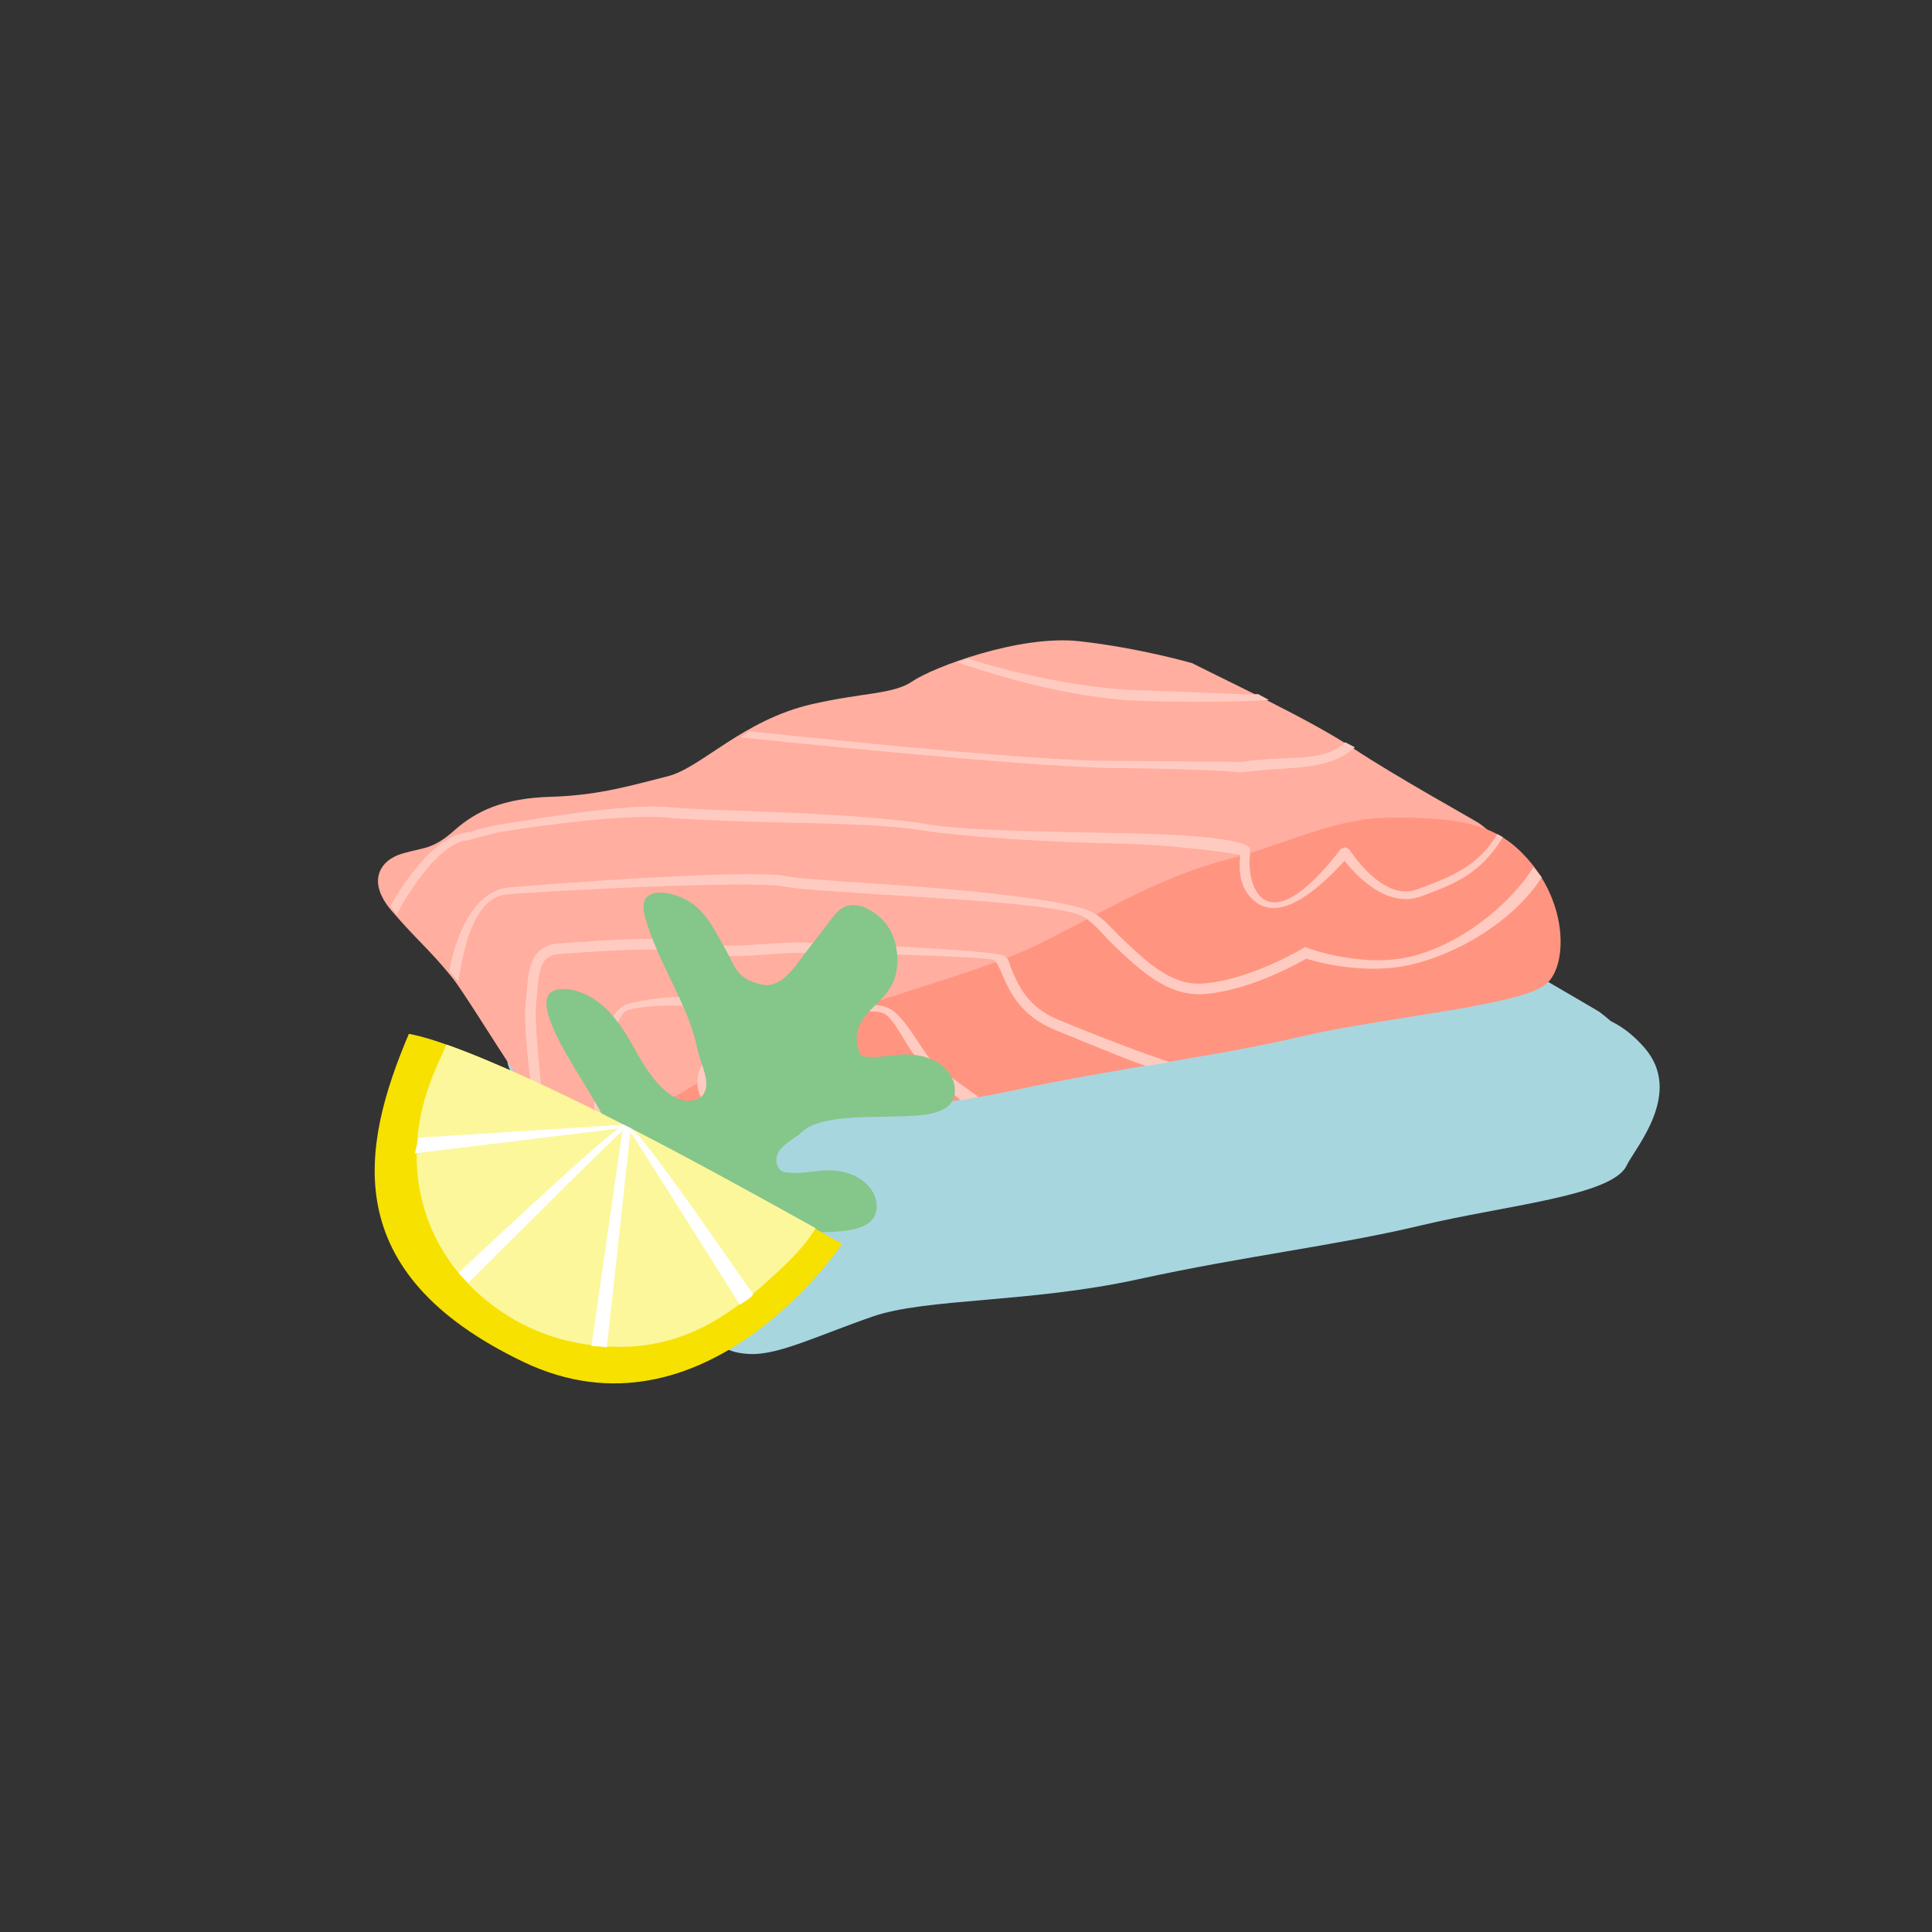 
<svg xmlns="http://www.w3.org/2000/svg" viewBox="0 0 760 760" width="760" height="760" style="width: 100%; height: 100%; transform: translate3d(0px, 0px, 0px);" preserveAspectRatio="xMidYMid meet"><rect x="0" y="0" width="760" height="760" fill="#333333" stroke="none"/><defs><clipPath id="__lottie_element_2517"><rect width="760" height="760" x="0" y="0"></rect></clipPath></defs><g clip-path="url(#__lottie_element_2517)"><g style="display: block;" transform="matrix(0,0,0,0,343.999,348)" opacity="1"><g opacity="1" transform="matrix(1,0,0,1,189.691,-1.996)"><path fill="rgb(209,240,246)" fill-opacity="1" d=" M53,-180 C-27.693,-179.122 -76.691,-183.004 -155,-138 C-233.999,-98.691 -342.691,-8.004 -276,147 C-252.181,202.359 -198.691,332.996 -72,299.001 C-37.993,289.876 34.309,280.996 188,131 C244.331,76.024 261.308,-16.004 228,-74 C204.519,-114.885 145.309,-181.004 53,-180z"></path></g></g><g style="display: block;" transform="matrix(1,0,0,1,195.885,323.587)" opacity="1"><g opacity="1" transform="matrix(1,0,0,1,233.427,104.826)"><path fill="rgb(168,214,223)" fill-opacity="1" d=" M-429.313,-428.413 C-429.313,-428.413 330.687,-428.413 330.687,-428.413 C330.687,-428.413 330.687,331.587 330.687,331.587 C330.687,331.587 -429.313,331.587 -429.313,331.587 C-429.313,331.587 -429.313,-428.413 -429.313,-428.413z M-429.313,331.587 C-429.313,331.587 330.687,331.587 330.687,331.587 C330.687,331.587 330.687,-428.413 330.687,-428.413 C330.687,-428.413 -429.313,-428.413 -429.313,-428.413 C-429.313,-428.413 -429.313,331.587 -429.313,331.587z M217.462,-16.392 C213.545,-20.849 209.43,-24.239 204.284,-26.758 C202.637,-28.176 200.96,-29.585 200.025,-30.236 C197.749,-31.822 167.642,-48.708 151.092,-59.895 C134.541,-71.081 104.099,-85.478 88.962,-93.299 C88.962,-93.299 68.598,-99.317 45.283,-101.947 C21.97,-104.576 -11.562,-91.527 -19.127,-86.25 C-26.692,-80.972 -36.817,-79.725 -56.895,-75.06 C-83.864,-68.795 -102.764,-57.582 -115.663,-54.318 C-128.562,-51.055 -140.184,-41.296 -158.944,-40.753 C-177.703,-40.211 -187.992,-35.115 -196.505,-27.435 C-205.018,-19.756 -216.274,-19.431 -224.725,-16.812 C-233.177,-14.193 -230.35,-7.463 -220.692,4.027 C-211.034,15.516 -205.953,19.395 -197.434,30.091 C-188.952,40.742 -156.106,99.354 -148.602,96.495 C-147.722,100.066 -143.683,103.938 -133.961,104.235 C-122.791,104.575 -106.772,96.635 -85.865,89.423 C-64.957,82.212 -24.106,84.127 18.259,74.849 C60.623,65.571 96.034,61.657 129.504,53.668 C162.975,45.679 204.829,42.037 210.526,30.143 C213.926,23.047 233.178,1.487 217.462,-16.392z"></path><g opacity="1" transform="matrix(1,0,0,1,0,0)"></g></g></g><g style="display: block;" transform="matrix(1,0,0,1,143.937,249.359)" opacity="1"><g opacity="1" transform="matrix(1,0,0,1,223.689,102.494)"><path fill="rgb(255,174,159)" fill-opacity="1" d=" M101.369,-90.968 C116.767,-83.147 147.733,-68.75 164.569,-57.563 C181.404,-46.377 212.029,-29.49 214.346,-27.904 C216.661,-26.319 223.439,-20.318 223.439,-20.318 C223.439,-20.318 214.709,-25.955 192.176,-23.352 C169.641,-20.75 153.833,-13.274 117.144,-6.4 C92.159,-1.718 57.172,13.832 42.744,21.985 C28.317,30.137 -16.425,46.792 -34.156,51.322 C-51.886,55.852 -71.608,70.247 -95.79,80.225 C-119.972,90.204 -132.727,95.419 -140.166,98.831 C-147.605,102.243 -181.289,43.12 -189.955,32.424 C-198.621,21.727 -203.79,17.848 -213.614,6.359 C-223.438,-5.13 -218.2,-13.392 -209.603,-16.011 C-201.006,-18.63 -197.67,-17.426 -189.01,-25.105 C-180.351,-32.784 -169.885,-37.878 -150.803,-38.421 C-131.72,-38.964 -118.089,-43.226 -104.967,-46.489 C-91.846,-49.753 -75.515,-68.621 -48.083,-74.886 C-27.658,-79.551 -16.276,-78.64 -8.58,-83.917 C-0.884,-89.195 33.224,-102.243 56.939,-99.614 C80.655,-96.985 101.369,-90.968 101.369,-90.968z"></path></g><g opacity="1" transform="matrix(1,0,0,1,277.346,140.575)"><path fill="rgb(255,149,129)" fill-opacity="1" d=" M-189.951,54.787 C-159.045,47.809 -146.475,33.523 -117.963,19.705 C-89.451,5.887 -38.381,-6.096 -13.943,-17.94 C10.497,-29.784 33.091,-44.465 61.691,-51.887 C84.031,-57.684 103.347,-67.857 123.674,-68.229 C156.333,-68.826 168.594,-64.425 179.577,-52.143 C195.564,-34.264 195.305,-10.257 187.129,-3.006 C177.229,5.772 124.15,9.929 90.104,17.917 C56.058,25.905 20.038,29.82 -23.057,39.098 C-66.151,48.376 -107.705,46.46 -128.972,53.672 C-150.24,60.884 -166.534,68.825 -177.896,68.484 C-195.564,67.954 -195.182,55.969 -189.951,54.787z"></path></g><g opacity="1" transform="matrix(1,0,0,1,158.156,179.043)"><path fill="rgb(255,203,193)" fill-opacity="1" d=" M-11.735,16.245 C-11.77,16.199 -13.12,15.237 -20.308,9.927 C-28.92,3.562 -28.401,-2.691 -26.76,-7.972 C-26.201,-9.762 -24.918,-11.153 -23.072,-11.989 C-13.681,-16.245 12.072,-5.778 22.699,-1.086 C28.92,1.651 28.736,9.231 28.726,9.599 C28.726,9.599 24.652,9.62 24.652,9.62 C24.661,9.553 24.669,4.31 21.031,2.72 C5.511,-4.159 -14.904,-11.125 -21.356,-8.223 C-22.36,-7.762 -22.656,-7.189 -22.799,-6.745 C-24.029,-2.757 -24.674,1.543 -17.831,6.588 C-10.097,12.3 -8.185,14.508 -8.037,14.719 C-8.037,14.719 -11.735,16.245 -11.735,16.245z"></path></g><g opacity="1" transform="matrix(1,0,0,1,165.401,173.667)"><path fill="rgb(255,203,193)" fill-opacity="1" d=" M-51.066,32.908 C-60.59,27.236 -75.44,17.302 -75.574,12.335 C-75.591,11.965 -74.776,-25.27 -61.834,-28.287 C-53.438,-30.268 -37.358,-32.908 -24.247,-28.542 C-12.321,-24.57 0.547,-21.805 7.593,-23.575 C8.565,-23.81 31.476,-30.731 40.262,-26.428 C44.41,-24.371 48.178,-18.673 51.822,-13.156 C54.245,-9.47 56.763,-5.675 58.865,-3.913 C64.197,0.528 75.505,8.393 75.591,8.46 C75.591,8.46 68.713,9.84 68.713,9.84 C68.341,9.57 61.647,3.803 56.206,-0.736 C53.626,-2.89 51.064,-6.759 48.358,-10.865 C45.178,-15.693 41.664,-22.714 38.511,-24.265 C33.123,-27.01 17.158,-22.954 8.476,-20.782 C0.603,-18.839 -12.779,-20.353 -25.552,-24.605 C-37.697,-28.661 -53.91,-27.725 -61.881,-25.863 C-69.77,-24.004 -71.436,7.785 -71.245,14.722 C-70.603,17.087 -56.836,25.078 -45.94,31.579 C-45.94,31.579 -51.066,32.908 -51.066,32.908z"></path></g><g opacity="1" transform="matrix(1,0,0,1,188.993,153.285)"><path fill="rgb(255,203,193)" fill-opacity="1" d=" M-123.308,28.569 C-124.541,21.98 -127.266,-0.522 -126.062,-9.271 C-125.874,-10.635 -125.756,-12.09 -125.634,-13.573 C-125.068,-20.856 -124.28,-30.848 -112.953,-31.539 C-111.277,-31.636 -109.28,-31.783 -107.05,-31.939 C-93.493,-32.896 -72.914,-34.453 -60.769,-31.979 C-50.452,-29.987 -41.256,-30.644 -31.484,-31.331 C-28.264,-31.556 -25.045,-31.766 -21.797,-31.892 C-13.083,-32.22 57.59,-28.909 61.692,-26.818 C64.254,-25.43 63.674,-24.318 65.196,-20.81 C67.847,-14.721 71.471,-6.385 83.456,-1.452 C105.487,7.632 122.771,13.772 127.266,15.181 C127.266,15.181 117.935,16.686 117.935,16.686 C113.374,15.268 104.039,11.522 81.864,2.392 C68.331,-3.177 64.16,-12.788 61.396,-19.152 C60.174,-21.965 59.12,-24.401 57.811,-25.098 C53.888,-26.402 -7.723,-28.281 -21.631,-27.754 C-24.851,-27.624 -28.016,-27.406 -31.195,-27.189 C-40.817,-26.509 -50.761,-25.858 -61.546,-27.914 C-73.312,-30.174 -94.225,-28.662 -106.762,-27.797 C-109.004,-27.642 -111.015,-27.496 -112.706,-27.388 C-119.907,-26.961 -120.841,-21.76 -121.509,-13.237 C-121.629,-11.672 -121.745,-10.134 -121.942,-8.703 C-123.009,-0.945 -119.983,27.023 -118.592,34.453 C-118.592,34.453 -123.308,28.569 -123.308,28.569z"></path></g><g opacity="1" transform="matrix(1,0,0,1,247.693,117.121)"><path fill="rgb(255,203,193)" fill-opacity="1" d=" M-214.846,15.503 C-214.704,14.173 -209.746,-15.79 -191.356,-17.391 C-174.415,-18.863 -100.776,-24.39 -83.694,-22.039 C-83.252,-21.978 -82.852,-21.91 -82.495,-21.833 C-77.905,-20.916 -64.528,-20.057 -48.995,-19.024 C-7.426,-16.222 30.082,-12.371 38.716,-7.257 C43.316,-4.525 45.37,-1.394 50.149,3.107 C59.531,11.99 69.236,21.217 81.174,20.434 C99.565,19.324 120.665,6.729 120.889,6.596 C120.889,6.596 121.706,6.109 121.706,6.109 C121.706,6.109 122.618,6.412 122.618,6.412 C122.852,6.498 145.004,14.771 164.651,9.486 C185.106,3.972 203.258,-12.018 211.607,-25.346 C211.607,-25.346 214.846,-21.411 214.846,-21.411 C205.938,-7.193 186.928,6.699 165.469,12.484 C146.694,17.575 126.738,12.035 122.201,10.634 C117.997,13.055 98.946,23.52 81.42,24.584 C67.739,25.346 56.86,15.167 47.295,6.122 C42.698,1.782 38.942,-3.283 34.732,-5.77 C26.291,-10.802 -19.417,-12.883 -49.266,-14.877 C-65.595,-15.978 -78.491,-16.744 -83.271,-17.769 C-96.81,-20.218 -175.729,-16.081 -192.424,-14.616 C-207.447,-13.316 -210.448,15.236 -211.289,19.705 C-211.289,19.705 -214.846,15.503 -214.846,15.503z"></path></g><g opacity="1" transform="matrix(1,0,0,1,228.473,88.517)"><path fill="rgb(255,203,193)" fill-opacity="1" d=" M-216.4,21.825 C-216.4,21.825 -218.786,18.462 -218.786,18.462 C-218.16,17.28 -204.055,-8.336 -189.236,-10.332 C-186.181,-10.743 -182.256,-12.448 -176.65,-13.367 C-155.919,-16.73 -124.591,-21.825 -109.714,-20.379 C-103.15,-19.748 -92.34,-19.351 -79.822,-18.897 C-56.834,-18.051 -28.232,-16.897 -8.886,-13.854 C6.194,-11.112 39.331,-10.724 68.463,-10.151 C109.982,-9.36 117.514,-6.256 119.208,-4.306 C119.208,-4.306 119.372,-2.48 119.372,-2.48 C119.372,-2.48 119.411,-2.765 119.411,-2.765 C118.277,5.475 120.409,12.207 123.959,15.326 C125.993,17.092 128.645,17.538 131.857,16.685 C142.127,13.859 154.872,-3.757 155.003,-3.916 C155.003,-3.916 156.883,-4.589 156.883,-4.589 C156.883,-4.589 158.323,-3.759 158.323,-3.759 C158.459,-3.563 171.427,16.968 184.834,12.052 C199.18,6.855 208.953,2.802 216.622,-9.746 C216.622,-9.746 218.786,-8.576 218.786,-8.576 C210.402,5.114 201.418,9.353 186.612,14.731 C172.996,19.673 160.772,6.174 156.477,0.731 C152.416,5.283 141.962,16.181 132.685,18.721 C126.947,20.304 123.136,18.375 120.971,16.482 C116.556,12.604 114.514,7.534 115.466,-1.563 C110.121,-2.639 88.041,-5.631 68.383,-6.005 C39.103,-6.585 6.916,-8.704 -8.557,-11.065 C-27.613,-14.232 -57.093,-13.889 -79.984,-14.748 C-92.556,-15.21 -103.419,-15.614 -110.117,-16.263 C-124.457,-17.65 -155.657,-13.818 -174.939,-10.691 C-180.585,-9.778 -186.321,-7.582 -189.403,-7.175 C-199.929,-5.76 -212.465,14.229 -216.4,21.825z"></path></g><g opacity="1" transform="matrix(1,0,0,1,268.176,46.374)"><path fill="rgb(255,203,193)" fill-opacity="1" d=" M-120.845,-5.66 C-120.845,-5.66 -117.313,-8.082 -117.313,-8.082 C-116.209,-7.985 -12.264,3.294 22.12,3.54 C56.694,3.784 76.209,3.953 76.355,3.973 C79.162,3.487 82.868,3.205 86.795,2.901 C98.406,2.017 109.693,3.235 117.048,-3.755 C117.048,-3.755 120.845,-1.779 120.845,-1.779 C112.412,6.22 99.411,6.109 87.112,7.034 C83.267,7.337 79.631,7.613 76.459,8.077 C75.804,8.082 61.076,6.642 26.746,6.404 C-7.829,6.159 -119.742,-5.549 -120.845,-5.66z"></path></g><g opacity="1" transform="matrix(1,0,0,1,293.945,18.535)"><path fill="rgb(255,203,193)" fill-opacity="1" d=" M-6.22,6.304 C-34.206,2.454 -60.964,-7.252 -61.289,-7.364 C-61.289,-7.364 -57.147,-8.84 -57.147,-8.84 C-54.243,-7.849 -21.605,2.607 10.707,3.644 C43.17,4.675 54.141,5.608 56.958,5.114 C56.958,5.114 61.289,7.454 61.289,7.454 C61.135,7.474 43.319,8.84 10.572,7.797 C5.063,7.611 -0.602,7.077 -6.22,6.304z"></path></g></g><g style="display: block;" transform="matrix(1,-0,0,1,214.176,349.203)" opacity="1"><g opacity="1" transform="matrix(1,0,0,1,81.671,82.661)"><path fill="rgb(133,198,138)" fill-opacity="1" d=" M51.876,-69.426 C48.98,-72.756 44.256,-75.627 40.199,-75.821 C35.865,-76.029 33.516,-73.345 31.575,-70.825 C27.903,-66.052 24.231,-61.281 20.557,-56.507 C17.738,-52.844 11.7,-42.735 3.767,-44.561 C-6.484,-46.92 -6.598,-51.785 -10.463,-58.421 C-13.763,-64.086 -17.483,-72.375 -23.793,-76.613 C-30.103,-80.849 -39.039,-82.411 -41.781,-78.475 C-43.22,-76.414 -42.726,-73.36 -41.892,-70.421 C-37.072,-53.44 -25.097,-36.325 -21.88,-20.703 C-20.221,-12.647 -15.224,-4.994 -20.041,-0.338 C-22.143,0.911 -24.453,1.613 -26.981,1.031 C-37.233,-1.328 -44.4,-16.213 -48.265,-22.848 C-51.566,-28.514 -55.685,-34.475 -61.995,-38.711 C-68.305,-42.948 -77.241,-44.51 -79.984,-40.575 C-81.421,-38.512 -80.928,-35.46 -80.094,-32.521 C-75.275,-15.54 -53.086,9.084 -52.629,24.888 C-52.36,34.186 -52.283,40.762 -52.656,45.774 C-54.236,66.952 -48.934,75.272 -41.523,79.042 C-34.898,82.411 -29.439,77.181 -24.562,74.899 C-22.011,73.705 -16.302,66.683 -14.702,63.87 C-13.931,61.285 -12.268,60.113 -12.268,60.113 C-5.605,52.345 12.629,53.362 25.113,52.931 C32.635,52.672 40.78,52.781 45.726,49.338 C50.672,45.895 50.383,37.281 42.906,32.154 C37.943,28.751 31.967,28.217 27.11,28.633 C22.254,29.05 17.65,30.165 12.214,29.141 C9.562,28.029 8.739,24.286 10.505,21.094 C12.819,17.802 18.48,14.519 18.48,14.519 C25.144,6.754 43.378,7.771 55.862,7.34 C63.384,7.08 71.528,7.188 76.475,3.746 C81.421,0.303 81.132,-8.31 73.654,-13.439 C68.692,-16.841 62.716,-17.375 57.859,-16.959 C53.003,-16.542 48.398,-15.428 42.962,-16.451 C39.777,-22.257 41.194,-27.635 44.09,-31.598 C46.986,-35.561 51.246,-38.591 53.939,-42.684 C56.885,-47.158 57.861,-52.859 56.736,-59.009 C56.113,-62.417 54.773,-66.095 51.876,-69.426z"></path></g></g><g style="display: block;" transform="matrix(1,0,0,1,132.186,406.435)" opacity="1"><g opacity="1" transform="matrix(1,0,0,1,99.666,81.909)"><path fill="rgb(246,225,1)" fill-opacity="1" d=" M99.417,0.971 C99.417,0.971 45.501,81.659 -26.058,47.352 C-99.417,12.182 -89.855,-37.259 -71.019,-81.659 C-31.869,-74.524 99.417,0.971 99.417,0.971z"></path></g><g opacity="1" transform="matrix(1,0,0,1,106.435,64.099)"><path fill="rgb(252,247,154)" fill-opacity="1" d=" M-64.451,-56.334 C-67.337,-50.01 -69.057,-45.996 -70.535,-41.454 C-82.224,-5.565 -68.849,28.654 -38.269,47.433 C-25.312,55.39 -9.799,59.656 7.075,59.262 C32.493,58.668 50.358,45.48 66.412,30.645 C72.218,25.279 78.5,19.06 82.224,12.582 C56.682,-1.606 31.792,-15.309 8.706,-27.133 C-19.199,-41.425 -44.333,-52.997 -63.046,-59.656 C-63.046,-59.656 -64.451,-56.334 -64.451,-56.334z"></path></g><g opacity="1" transform="matrix(1,0,0,1,108.213,79.734)"><path fill="rgb(255,255,255)" fill-opacity="1" d=" M4.787,-43.771 C4.787,-43.771 7.743,-42.386 7.743,-42.386 C7.743,-42.386 -1.665,43.771 -1.665,43.771 C-1.665,43.771 -7.743,43.284 -7.743,43.284 C-7.743,43.284 4.787,-43.771 4.787,-43.771z"></path></g><g opacity="1" transform="matrix(1,0,0,1,81.325,67.631)"><path fill="rgb(255,255,255)" fill-opacity="1" d=" M-29.227,30.577 C-29.227,30.577 28.592,-27.349 31.838,-29.564 C33.191,-30.577 30.968,-30.51 30.121,-30.305 C22.451,-25.755 -33.191,26.677 -33.191,26.677 C-33.191,26.677 -29.227,30.577 -29.227,30.577z"></path></g><g opacity="1" transform="matrix(1,0,0,1,72.27,41.615)"><path fill="rgb(255,255,255)" fill-opacity="1" d=" M-41.281,5.65 C-41.281,5.65 41.281,-4.431 41.281,-4.431 C41.281,-4.431 40.719,-5.65 40.719,-5.65 C40.719,-5.65 -39.757,-0.517 -39.757,-0.517 C-39.757,-0.517 -41.281,5.65 -41.281,5.65z"></path></g><g opacity="1" transform="matrix(1,0,0,1,139.912,71.905)"><path fill="rgb(255,255,255)" fill-opacity="1" d=" M18.91,34.867 C18.91,34.867 -22.688,-31.339 -24.66,-33.809 C-24.136,-33.376 -24.922,-34.452 -24.061,-34.339 C-20.582,-34.867 21.467,27.495 24.056,30.472 C24.923,31.471 18.91,34.867 18.91,34.867z"></path></g></g></g></svg>